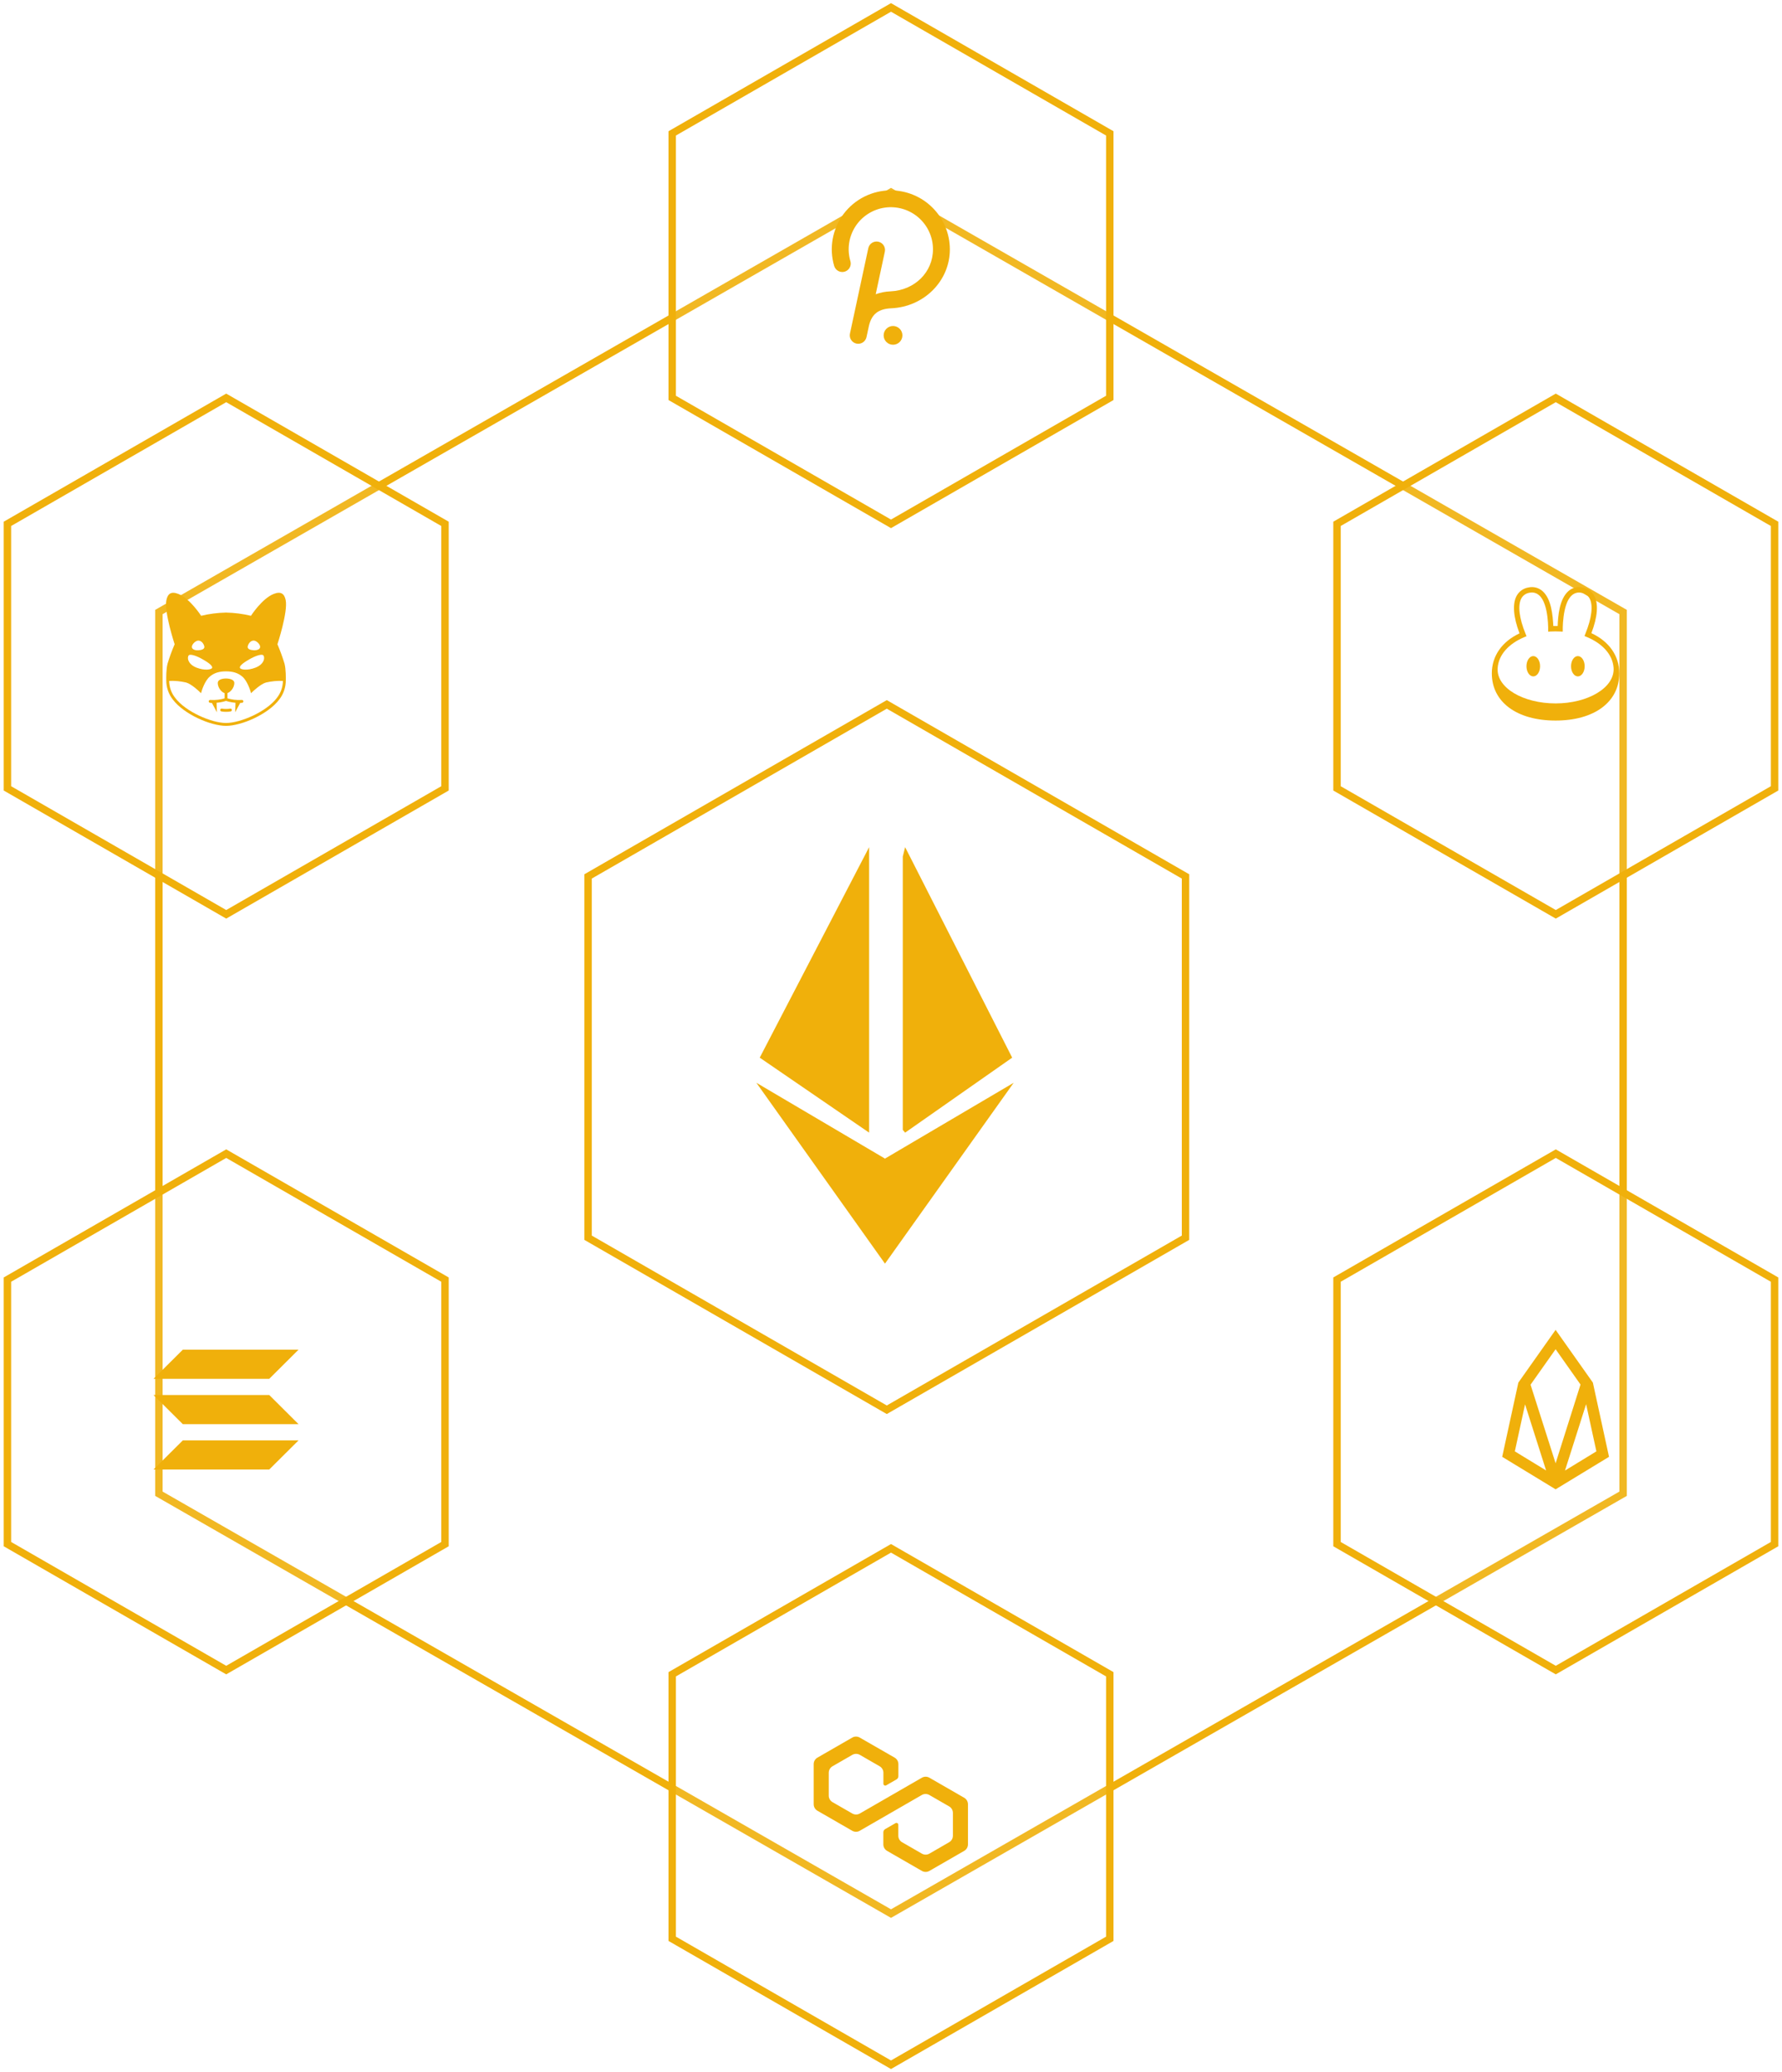 <svg width="240" height="279" viewBox="0 0 240 279" fill="none" xmlns="http://www.w3.org/2000/svg">
<path d="M21.4 82.404L120 25.874L218.6 82.404V201.118L120 257.649L21.4 201.118V82.404Z" stroke="#F0B00B"/>
<g filter="url(#filter0_b_66_261)">
<path d="M90.533 17.959L120 1L149.466 17.959V53.573L120 70.532L90.533 53.573V17.959Z" fill="white" fill-opacity="0.1"/>
<path d="M90.533 17.959L120 1L149.466 17.959V53.573L120 70.532L90.533 53.573V17.959Z" stroke="#F0B00B"/>
</g>
<g filter="url(#filter1_d_66_261)">
<path d="M119.976 25.631C118.74 25.632 117.521 25.921 116.415 26.473C115.31 27.026 114.349 27.828 113.609 28.815C112.869 29.803 112.369 30.949 112.15 32.163C111.931 33.377 111.998 34.625 112.347 35.808C112.432 36.097 112.629 36.34 112.894 36.485C113.159 36.629 113.471 36.663 113.76 36.578C114.05 36.493 114.294 36.297 114.439 36.032C114.584 35.768 114.617 35.457 114.532 35.168C114.301 34.389 114.241 33.569 114.355 32.765C114.47 31.96 114.757 31.19 115.196 30.506C115.635 29.821 116.217 29.24 116.902 28.8C117.587 28.36 118.358 28.072 119.164 27.956C119.971 27.84 120.792 27.898 121.574 28.127C122.355 28.355 123.078 28.749 123.694 29.281C124.309 29.814 124.803 30.472 125.141 31.211C125.479 31.95 125.653 32.753 125.653 33.566C125.653 36.65 123.19 39.084 119.925 39.229C119.247 39.253 118.577 39.384 117.94 39.617L119.169 33.892C119.232 33.597 119.176 33.29 119.011 33.037C118.847 32.784 118.589 32.607 118.294 32.544C117.999 32.481 117.691 32.537 117.437 32.701C117.184 32.864 117.006 33.122 116.943 33.416L114.474 44.904C114.441 45.05 114.438 45.202 114.464 45.35C114.49 45.498 114.546 45.639 114.627 45.765C114.709 45.891 114.814 46 114.938 46.086C115.062 46.171 115.202 46.231 115.349 46.262C115.427 46.279 115.508 46.287 115.588 46.287C115.848 46.286 116.101 46.197 116.303 46.034C116.505 45.87 116.645 45.643 116.7 45.389L117.036 43.837C117.425 42.237 118.351 41.589 120.026 41.51C124.457 41.316 127.927 37.825 127.927 33.579C127.926 31.474 127.089 29.456 125.598 27.966C124.108 26.476 122.086 25.637 119.976 25.631Z" fill="#F0B00B"/>
<path d="M120.273 46.417C120.971 46.417 121.537 45.852 121.537 45.156C121.537 44.46 120.971 43.895 120.273 43.895C119.575 43.895 119.01 44.46 119.01 45.156C119.01 45.852 119.575 46.417 120.273 46.417Z" fill="#F0B00B"/>
</g>
<g filter="url(#filter2_b_66_261)">
<path d="M180.067 70.532L209.533 53.573L239 70.532V106.146L209.533 123.105L180.067 106.146V70.532Z" fill="white" fill-opacity="0.1"/>
<path d="M180.067 70.532L209.533 53.573L239 70.532V106.146L209.533 123.105L180.067 106.146V70.532Z" stroke="#F0B00B"/>
</g>
<g filter="url(#filter3_b_66_261)">
<path d="M180.067 172.288L209.533 155.328L239 172.288V207.902L209.533 224.861L180.067 207.902V172.288Z" fill="white" fill-opacity="0.1"/>
<path d="M180.067 172.288L209.533 155.328L239 172.288V207.902L209.533 224.861L180.067 207.902V172.288Z" stroke="#F0B00B"/>
</g>
<g filter="url(#filter4_b_66_261)">
<path d="M90.533 225.427L120 208.468L149.466 225.427V261.041L120 278L90.533 261.041V225.427Z" fill="white" fill-opacity="0.1"/>
<path d="M90.533 225.427L120 208.468L149.466 225.427V261.041L120 278L90.533 261.041V225.427Z" stroke="#F0B00B"/>
</g>
<g filter="url(#filter5_b_66_261)">
<path d="M1 172.288L30.467 155.328L59.933 172.288V207.902L30.467 224.861L1 207.902V172.288Z" fill="white" fill-opacity="0.1"/>
<path d="M1 172.288L30.467 155.328L59.933 172.288V207.902L30.467 224.861L1 207.902V172.288Z" stroke="#F0B00B"/>
</g>
<g filter="url(#filter6_d_66_261)">
<path d="M214.327 85.249C215.165 83.067 215.299 81.288 214.716 80.218C214.553 79.918 214.323 79.661 214.043 79.466C213.763 79.271 213.442 79.143 213.104 79.093C212.773 79.022 212.43 79.031 212.103 79.118C211.775 79.206 211.474 79.37 211.222 79.597C210.025 80.664 209.83 82.908 209.788 84.287C209.578 84.287 209.399 84.287 209.204 84.287C209.121 82.908 208.963 80.664 207.76 79.599C207.508 79.371 207.206 79.207 206.878 79.118C206.55 79.03 206.206 79.022 205.874 79.093C205.536 79.144 205.214 79.273 204.934 79.469C204.654 79.665 204.424 79.924 204.26 80.223C203.677 81.302 203.813 83.088 204.649 85.276C202.274 86.393 200.918 88.34 200.918 90.662C200.918 94.523 204.288 97.017 209.502 97.017C214.716 97.017 218.085 94.523 218.085 90.662C218.093 88.319 216.726 86.362 214.327 85.249ZM205.264 85.799L205.594 85.66L205.458 85.328C204.597 83.226 204.393 81.492 204.894 80.569C205.007 80.363 205.167 80.187 205.361 80.054C205.555 79.921 205.777 79.836 206.01 79.804C206.118 79.783 206.228 79.772 206.339 79.771C206.686 79.775 207.019 79.905 207.276 80.138C208.637 81.278 208.508 85.051 208.508 85.051L208.835 85.027C209.273 85.005 209.713 85.005 210.151 85.027L210.47 85.047C210.47 85.047 210.361 81.282 211.71 80.146C211.879 79.994 212.082 79.884 212.302 79.826C212.522 79.768 212.752 79.763 212.974 79.812C213.206 79.843 213.427 79.928 213.62 80.06C213.813 80.192 213.972 80.368 214.084 80.572C214.584 81.488 214.382 83.214 213.526 85.311L213.398 85.635L213.73 85.774C215.774 86.626 217.195 88.102 217.319 89.921C217.492 92.595 213.855 94.709 209.51 94.709C205.164 94.709 201.539 92.626 201.704 89.973C201.813 88.138 203.226 86.659 205.264 85.799Z" fill="#F0B00B"/>
<path d="M212.506 91.071C213.013 91.071 213.423 90.459 213.423 89.704C213.423 88.948 213.013 88.336 212.506 88.336C211.999 88.336 211.588 88.948 211.588 89.704C211.588 90.459 211.999 91.071 212.506 91.071Z" fill="#F0B00B"/>
<path d="M206.502 91.071C207.009 91.071 207.42 90.459 207.42 89.704C207.42 88.948 207.009 88.336 206.502 88.336C205.995 88.336 205.584 88.948 205.584 89.704C205.584 90.459 205.995 91.071 206.502 91.071Z" fill="#F0B00B"/>
</g>
<g filter="url(#filter7_b_66_261)">
<path d="M1 70.532L30.467 53.573L59.933 70.532V106.146L30.467 123.105L1 106.146V70.532Z" fill="white" fill-opacity="0.1"/>
<path d="M1 70.532L30.467 53.573L59.933 70.532V106.146L30.467 123.105L1 106.146V70.532Z" stroke="#F0B00B"/>
</g>
<g filter="url(#filter8_d_66_261)">
<path d="M214.528 186.154L209.51 179.054L204.492 186.154L202.316 196.148L209.51 200.524L216.703 196.148L214.528 186.154ZM215.002 195.413L210.773 197.995L213.618 189.058L215.002 195.413ZM212.863 186.416L209.51 197.015L206.135 186.437L209.51 181.662L212.863 186.416ZM205.396 189.085L208.229 197.983L204.018 195.413L205.396 189.085Z" fill="#F0B00B"/>
</g>
<g filter="url(#filter9_d_66_261)">
<path d="M124.16 239.353L115.8 244.173C115.646 244.261 115.472 244.307 115.294 244.307C115.117 244.307 114.943 244.261 114.789 244.173L112.112 242.635C111.96 242.545 111.834 242.417 111.747 242.264C111.66 242.111 111.615 241.938 111.616 241.762V238.686C111.616 238.509 111.663 238.335 111.751 238.182C111.84 238.029 111.968 237.902 112.121 237.813L114.791 236.275C114.945 236.188 115.119 236.141 115.296 236.141C115.473 236.141 115.648 236.188 115.802 236.275L118.471 237.813C118.625 237.902 118.752 238.029 118.841 238.182C118.93 238.335 118.976 238.509 118.976 238.686V240.162C118.976 240.206 118.988 240.249 119.01 240.288C119.032 240.326 119.064 240.357 119.102 240.38C119.14 240.402 119.183 240.414 119.228 240.414C119.272 240.414 119.315 240.403 119.354 240.381L120.744 239.58C120.82 239.536 120.884 239.472 120.928 239.396C120.972 239.319 120.995 239.232 120.994 239.144V237.522C120.994 237.346 120.948 237.172 120.859 237.019C120.771 236.866 120.644 236.738 120.491 236.65L115.792 233.95C115.638 233.861 115.464 233.814 115.286 233.814C115.109 233.814 114.935 233.861 114.781 233.95L110.092 236.65C109.938 236.738 109.811 236.865 109.722 237.018C109.633 237.172 109.586 237.345 109.586 237.522V242.926C109.586 243.103 109.633 243.276 109.722 243.43C109.811 243.583 109.938 243.71 110.092 243.799L114.781 246.498C114.935 246.587 115.109 246.634 115.286 246.634C115.464 246.634 115.638 246.587 115.792 246.498L124.152 241.679C124.306 241.591 124.48 241.545 124.657 241.545C124.835 241.545 125.009 241.591 125.163 241.679L127.832 243.217C127.986 243.305 128.113 243.432 128.202 243.586C128.291 243.739 128.337 243.913 128.338 244.089V247.165C128.337 247.342 128.291 247.516 128.202 247.669C128.113 247.823 127.986 247.95 127.832 248.038L125.171 249.576C125.017 249.664 124.842 249.71 124.665 249.71C124.488 249.71 124.313 249.664 124.16 249.576L121.49 248.038C121.337 247.95 121.209 247.823 121.12 247.669C121.032 247.516 120.985 247.342 120.985 247.165V245.688C120.985 245.644 120.973 245.6 120.951 245.562C120.929 245.524 120.898 245.492 120.859 245.47C120.821 245.448 120.778 245.436 120.733 245.436C120.689 245.436 120.646 245.448 120.608 245.47L119.218 246.269C119.141 246.314 119.078 246.378 119.034 246.454C118.99 246.531 118.967 246.618 118.967 246.706V248.329C118.967 248.506 119.013 248.679 119.102 248.833C119.19 248.986 119.317 249.113 119.47 249.202L124.16 251.902C124.313 251.99 124.488 252.037 124.665 252.037C124.843 252.037 125.017 251.99 125.171 251.902L129.86 249.202C130.013 249.113 130.141 248.986 130.23 248.833C130.318 248.68 130.365 248.506 130.365 248.329V242.926C130.365 242.749 130.318 242.575 130.23 242.422C130.141 242.269 130.013 242.141 129.86 242.053L125.171 239.353C125.017 239.265 124.843 239.218 124.665 239.218C124.488 239.218 124.313 239.265 124.16 239.353Z" fill="#F0B00B"/>
</g>
<g filter="url(#filter10_d_66_261)">
<path d="M36.264 185.644H20.679L24.622 181.722H40.206L36.264 185.644Z" fill="#F0B00B"/>
<path d="M36.264 197.855H20.679L24.622 193.935H40.206" fill="#F0B00B"/>
<path d="M24.622 191.75H40.206L36.264 187.828H20.679" fill="#F0B00B"/>
</g>
<g filter="url(#filter11_d_66_261)">
<path d="M28.709 94.645C28.571 94.645 28.431 94.645 28.287 94.628C28.235 94.623 28.188 94.598 28.155 94.559C28.122 94.519 28.105 94.468 28.11 94.416C28.115 94.365 28.14 94.317 28.18 94.284C28.219 94.251 28.27 94.235 28.322 94.24C29.017 94.288 29.714 94.203 30.377 93.99C30.425 93.974 30.477 93.977 30.523 93.999C30.569 94.022 30.604 94.061 30.621 94.108C30.638 94.155 30.636 94.208 30.615 94.254C30.594 94.3 30.556 94.336 30.509 94.354C29.928 94.544 29.32 94.642 28.709 94.645Z" fill="#F0B00B"/>
<path d="M30.443 95.84C30.232 95.845 30.021 95.827 29.813 95.786C29.788 95.781 29.763 95.77 29.742 95.755C29.72 95.74 29.702 95.721 29.688 95.699C29.674 95.677 29.665 95.652 29.661 95.627C29.657 95.601 29.658 95.575 29.664 95.549C29.67 95.524 29.681 95.5 29.697 95.479C29.713 95.458 29.733 95.441 29.755 95.428C29.778 95.415 29.803 95.406 29.829 95.403C29.855 95.4 29.881 95.402 29.907 95.409C30.083 95.442 30.263 95.457 30.443 95.452C30.623 95.456 30.803 95.442 30.98 95.409C31.005 95.402 31.031 95.4 31.057 95.403C31.083 95.406 31.108 95.415 31.131 95.428C31.154 95.441 31.173 95.458 31.189 95.479C31.205 95.5 31.216 95.524 31.223 95.549C31.229 95.575 31.23 95.601 31.226 95.627C31.221 95.652 31.212 95.677 31.198 95.699C31.184 95.721 31.166 95.74 31.145 95.755C31.123 95.77 31.099 95.781 31.073 95.786C30.866 95.827 30.654 95.845 30.443 95.84Z" fill="#F0B00B"/>
<path d="M30.443 94.366C30.391 94.366 30.342 94.346 30.305 94.309C30.269 94.273 30.248 94.224 30.248 94.172V93.076C30.248 93.025 30.269 92.975 30.305 92.939C30.342 92.903 30.391 92.882 30.443 92.882C30.494 92.882 30.544 92.903 30.58 92.939C30.617 92.975 30.637 93.025 30.637 93.076V94.172C30.637 94.224 30.617 94.273 30.58 94.309C30.544 94.346 30.494 94.366 30.443 94.366Z" fill="#F0B00B"/>
<path d="M30.427 91.354C29.893 91.354 29.345 91.523 29.331 91.924C29.306 92.642 29.949 93.367 30.427 93.35C30.919 93.367 31.58 92.642 31.555 91.924C31.54 91.525 30.978 91.354 30.427 91.354Z" fill="#F0B00B"/>
<path d="M32.177 94.645C31.566 94.642 30.958 94.543 30.377 94.354C30.352 94.346 30.329 94.333 30.31 94.316C30.29 94.299 30.274 94.278 30.263 94.255C30.252 94.231 30.245 94.206 30.244 94.18C30.242 94.154 30.246 94.128 30.255 94.104C30.264 94.08 30.277 94.057 30.295 94.038C30.313 94.019 30.334 94.004 30.358 93.993C30.381 93.983 30.407 93.977 30.433 93.976C30.459 93.975 30.485 93.98 30.509 93.99C31.172 94.201 31.869 94.286 32.564 94.24C32.616 94.235 32.667 94.251 32.707 94.284C32.746 94.317 32.771 94.365 32.776 94.416C32.781 94.468 32.765 94.519 32.731 94.558C32.698 94.598 32.651 94.623 32.599 94.628C32.455 94.639 32.315 94.645 32.177 94.645Z" fill="#F0B00B"/>
<path d="M32.457 94.436L31.721 94.447L31.672 95.902L32.457 94.436Z" fill="#F0B00B"/>
<path d="M28.429 94.436L29.214 95.902L29.166 94.447L28.429 94.436Z" fill="#F0B00B"/>
<path d="M37.366 86.744C37.366 86.744 38.801 82.374 38.476 80.801C38.299 79.948 37.848 79.587 36.88 79.961C35.286 80.578 33.799 82.911 33.799 82.911C32.699 82.646 31.574 82.501 30.443 82.477C29.312 82.501 28.187 82.646 27.087 82.911C27.087 82.911 25.6 80.584 24.006 79.961C23.034 79.587 22.587 79.948 22.41 80.801C22.083 82.374 23.52 86.744 23.52 86.744C23.154 87.597 22.836 88.469 22.565 89.356C22.359 90.132 22.392 91.428 22.392 91.428V91.571C22.38 92.523 22.695 93.45 23.285 94.197C24.788 96.179 28.367 97.731 30.443 97.731C32.52 97.731 36.099 96.179 37.599 94.197C38.189 93.449 38.504 92.523 38.492 91.571V91.428C38.492 91.428 38.525 90.126 38.319 89.356C38.049 88.469 37.731 87.597 37.366 86.744ZM33.359 87.048C33.42 86.709 33.719 86.249 34.16 86.249C34.549 86.249 35.027 86.748 35.037 87.079C35.047 87.411 34.648 87.57 34.184 87.551C33.719 87.531 33.303 87.39 33.359 87.048ZM33.577 88.774C34.31 88.35 35.212 88.008 35.451 88.226C35.69 88.443 35.679 89.389 34.419 89.888C33.307 90.324 32.428 90.151 32.325 89.948C32.152 89.597 33.165 89.019 33.581 88.774H33.577ZM26.718 86.253C27.159 86.253 27.459 86.713 27.519 87.052C27.579 87.392 27.157 87.533 26.695 87.555C26.232 87.576 25.832 87.413 25.841 87.083C25.851 86.754 26.325 86.249 26.722 86.249L26.718 86.253ZM25.431 88.228C25.67 88.01 26.572 88.352 27.305 88.776C27.725 89.021 28.734 89.599 28.557 89.95C28.454 90.144 27.585 90.326 26.463 89.89C25.204 89.391 25.194 88.441 25.431 88.228ZM37.29 93.966C35.887 95.834 32.387 97.343 30.443 97.343C28.499 97.343 25.009 95.836 23.598 93.966C23.078 93.317 22.792 92.511 22.785 91.68C23.549 91.647 24.315 91.718 25.06 91.891C25.8 92.097 26.833 93.1 26.845 93.109L27.076 93.336L27.167 93.026C27.167 93.012 27.568 91.668 28.266 91.086C28.835 90.607 29.508 90.392 30.443 90.392C31.378 90.392 32.051 90.607 32.621 91.086C33.319 91.668 33.715 93.012 33.719 93.026L33.81 93.336L34.042 93.109C34.053 93.109 35.086 92.097 35.827 91.891C36.572 91.719 37.337 91.648 38.101 91.68C38.094 92.511 37.808 93.315 37.288 93.965L37.29 93.966Z" fill="#F0B00B"/>
</g>
<g filter="url(#filter12_b_66_261)">
<path d="M79.2 118.004L119.433 94.841L159.666 118.004V166.648L119.433 189.812L79.2 166.648V118.004Z" stroke="#F0B00B"/>
</g>
<path d="M121.902 114.061L121.587 115.329V152.129L121.902 152.501L136.32 142.404L121.902 114.061Z" fill="#F0B00B"/>
<path d="M117.054 114.061L102.321 142.404L117.054 152.501V134.64V114.061Z" fill="#F0B00B"/>
<path d="M119.19 155.995L118.977 156.255V169.517L119.19 170.138L136.524 145.785L119.19 155.995Z" fill="#F0B00B"/>
<path d="M119.19 170.138V155.995L101.867 145.785L119.19 170.138Z" fill="#F0B00B"/>
<defs>
<filter id="filter0_b_66_261" x="82.033" y="-7.577" width="75.933" height="86.686" filterUnits="userSpaceOnUse" color-interpolation-filters="sRGB">
<feFlood flood-opacity="0" result="BackgroundImageFix"/>
<feGaussianBlur in="BackgroundImage" stdDeviation="4"/>
<feComposite in2="SourceAlpha" operator="in" result="effect1_backgroundBlur_66_261"/>
<feBlend mode="normal" in="SourceGraphic" in2="effect1_backgroundBlur_66_261" result="shape"/>
</filter>
<filter id="filter1_d_66_261" x="89.533" y="5.612" width="60.885" height="60.825" filterUnits="userSpaceOnUse" color-interpolation-filters="sRGB">
<feFlood flood-opacity="0" result="BackgroundImageFix"/>
<feColorMatrix in="SourceAlpha" type="matrix" values="0 0 0 0 0 0 0 0 0 0 0 0 0 0 0 0 0 0 127 0" result="hardAlpha"/>
<feOffset/>
<feGaussianBlur stdDeviation="9"/>
<feComposite in2="hardAlpha" operator="out"/>
<feColorMatrix type="matrix" values="0 0 0 0 0.941 0 0 0 0 0.69 0 0 0 0 0.043 0 0 0 0.8 0"/>
<feBlend mode="normal" in2="BackgroundImageFix" result="effect1_dropShadow_66_261"/>
<feBlend mode="normal" in="SourceGraphic" in2="effect1_dropShadow_66_261" result="shape"/>
</filter>
<filter id="filter2_b_66_261" x="171.567" y="44.996" width="75.933" height="86.686" filterUnits="userSpaceOnUse" color-interpolation-filters="sRGB">
<feFlood flood-opacity="0" result="BackgroundImageFix"/>
<feGaussianBlur in="BackgroundImage" stdDeviation="4"/>
<feComposite in2="SourceAlpha" operator="in" result="effect1_backgroundBlur_66_261"/>
<feBlend mode="normal" in="SourceGraphic" in2="effect1_backgroundBlur_66_261" result="shape"/>
</filter>
<filter id="filter3_b_66_261" x="171.567" y="146.751" width="75.933" height="86.686" filterUnits="userSpaceOnUse" color-interpolation-filters="sRGB">
<feFlood flood-opacity="0" result="BackgroundImageFix"/>
<feGaussianBlur in="BackgroundImage" stdDeviation="4"/>
<feComposite in2="SourceAlpha" operator="in" result="effect1_backgroundBlur_66_261"/>
<feBlend mode="normal" in="SourceGraphic" in2="effect1_backgroundBlur_66_261" result="shape"/>
</filter>
<filter id="filter4_b_66_261" x="82.033" y="199.891" width="75.933" height="86.686" filterUnits="userSpaceOnUse" color-interpolation-filters="sRGB">
<feFlood flood-opacity="0" result="BackgroundImageFix"/>
<feGaussianBlur in="BackgroundImage" stdDeviation="4"/>
<feComposite in2="SourceAlpha" operator="in" result="effect1_backgroundBlur_66_261"/>
<feBlend mode="normal" in="SourceGraphic" in2="effect1_backgroundBlur_66_261" result="shape"/>
</filter>
<filter id="filter5_b_66_261" x="-7.5" y="146.751" width="75.933" height="86.686" filterUnits="userSpaceOnUse" color-interpolation-filters="sRGB">
<feFlood flood-opacity="0" result="BackgroundImageFix"/>
<feGaussianBlur in="BackgroundImage" stdDeviation="4"/>
<feComposite in2="SourceAlpha" operator="in" result="effect1_backgroundBlur_66_261"/>
<feBlend mode="normal" in="SourceGraphic" in2="effect1_backgroundBlur_66_261" result="shape"/>
</filter>
<filter id="filter6_d_66_261" x="191.067" y="69.621" width="36.885" height="36.825" filterUnits="userSpaceOnUse" color-interpolation-filters="sRGB">
<feFlood flood-opacity="0" result="BackgroundImageFix"/>
<feColorMatrix in="SourceAlpha" type="matrix" values="0 0 0 0 0 0 0 0 0 0 0 0 0 0 0 0 0 0 127 0" result="hardAlpha"/>
<feOffset/>
<feGaussianBlur stdDeviation="3"/>
<feComposite in2="hardAlpha" operator="out"/>
<feColorMatrix type="matrix" values="0 0 0 0 0.941 0 0 0 0 0.69 0 0 0 0 0.043 0 0 0 0.8 0"/>
<feBlend mode="normal" in2="BackgroundImageFix" result="effect1_dropShadow_66_261"/>
<feBlend mode="normal" in="SourceGraphic" in2="effect1_dropShadow_66_261" result="shape"/>
</filter>
<filter id="filter7_b_66_261" x="-7.5" y="44.996" width="75.933" height="86.686" filterUnits="userSpaceOnUse" color-interpolation-filters="sRGB">
<feFlood flood-opacity="0" result="BackgroundImageFix"/>
<feGaussianBlur in="BackgroundImage" stdDeviation="4"/>
<feComposite in2="SourceAlpha" operator="in" result="effect1_backgroundBlur_66_261"/>
<feBlend mode="normal" in="SourceGraphic" in2="effect1_backgroundBlur_66_261" result="shape"/>
</filter>
<filter id="filter8_d_66_261" x="179.067" y="159.376" width="60.885" height="60.825" filterUnits="userSpaceOnUse" color-interpolation-filters="sRGB">
<feFlood flood-opacity="0" result="BackgroundImageFix"/>
<feColorMatrix in="SourceAlpha" type="matrix" values="0 0 0 0 0 0 0 0 0 0 0 0 0 0 0 0 0 0 127 0" result="hardAlpha"/>
<feOffset/>
<feGaussianBlur stdDeviation="9"/>
<feComposite in2="hardAlpha" operator="out"/>
<feColorMatrix type="matrix" values="0 0 0 0 0.941 0 0 0 0 0.69 0 0 0 0 0.043 0 0 0 0.8 0"/>
<feBlend mode="normal" in2="BackgroundImageFix" result="effect1_dropShadow_66_261"/>
<feBlend mode="normal" in="SourceGraphic" in2="effect1_dropShadow_66_261" result="shape"/>
</filter>
<filter id="filter9_d_66_261" x="89.533" y="212.513" width="60.885" height="60.825" filterUnits="userSpaceOnUse" color-interpolation-filters="sRGB">
<feFlood flood-opacity="0" result="BackgroundImageFix"/>
<feColorMatrix in="SourceAlpha" type="matrix" values="0 0 0 0 0 0 0 0 0 0 0 0 0 0 0 0 0 0 127 0" result="hardAlpha"/>
<feOffset/>
<feGaussianBlur stdDeviation="9"/>
<feComposite in2="hardAlpha" operator="out"/>
<feColorMatrix type="matrix" values="0 0 0 0 0.941 0 0 0 0 0.69 0 0 0 0 0.043 0 0 0 0.8 0"/>
<feBlend mode="normal" in2="BackgroundImageFix" result="effect1_dropShadow_66_261"/>
<feBlend mode="normal" in="SourceGraphic" in2="effect1_dropShadow_66_261" result="shape"/>
</filter>
<filter id="filter10_d_66_261" x="0" y="159.376" width="60.885" height="60.825" filterUnits="userSpaceOnUse" color-interpolation-filters="sRGB">
<feFlood flood-opacity="0" result="BackgroundImageFix"/>
<feColorMatrix in="SourceAlpha" type="matrix" values="0 0 0 0 0 0 0 0 0 0 0 0 0 0 0 0 0 0 127 0" result="hardAlpha"/>
<feOffset/>
<feGaussianBlur stdDeviation="9"/>
<feComposite in2="hardAlpha" operator="out"/>
<feColorMatrix type="matrix" values="0 0 0 0 0.941 0 0 0 0 0.69 0 0 0 0 0.043 0 0 0 0.8 0"/>
<feBlend mode="normal" in2="BackgroundImageFix" result="effect1_dropShadow_66_261"/>
<feBlend mode="normal" in="SourceGraphic" in2="effect1_dropShadow_66_261" result="shape"/>
</filter>
<filter id="filter11_d_66_261" x="0" y="57.621" width="60.885" height="60.825" filterUnits="userSpaceOnUse" color-interpolation-filters="sRGB">
<feFlood flood-opacity="0" result="BackgroundImageFix"/>
<feColorMatrix in="SourceAlpha" type="matrix" values="0 0 0 0 0 0 0 0 0 0 0 0 0 0 0 0 0 0 127 0" result="hardAlpha"/>
<feOffset/>
<feGaussianBlur stdDeviation="9"/>
<feComposite in2="hardAlpha" operator="out"/>
<feColorMatrix type="matrix" values="0 0 0 0 0.941 0 0 0 0 0.69 0 0 0 0 0.043 0 0 0 0.8 0"/>
<feBlend mode="normal" in2="BackgroundImageFix" result="effect1_dropShadow_66_261"/>
<feBlend mode="normal" in="SourceGraphic" in2="effect1_dropShadow_66_261" result="shape"/>
</filter>
<filter id="filter12_b_66_261" x="70.7" y="86.264" width="97.467" height="112.125" filterUnits="userSpaceOnUse" color-interpolation-filters="sRGB">
<feFlood flood-opacity="0" result="BackgroundImageFix"/>
<feGaussianBlur in="BackgroundImage" stdDeviation="4"/>
<feComposite in2="SourceAlpha" operator="in" result="effect1_backgroundBlur_66_261"/>
<feBlend mode="normal" in="SourceGraphic" in2="effect1_backgroundBlur_66_261" result="shape"/>
</filter>
</defs>
</svg>
